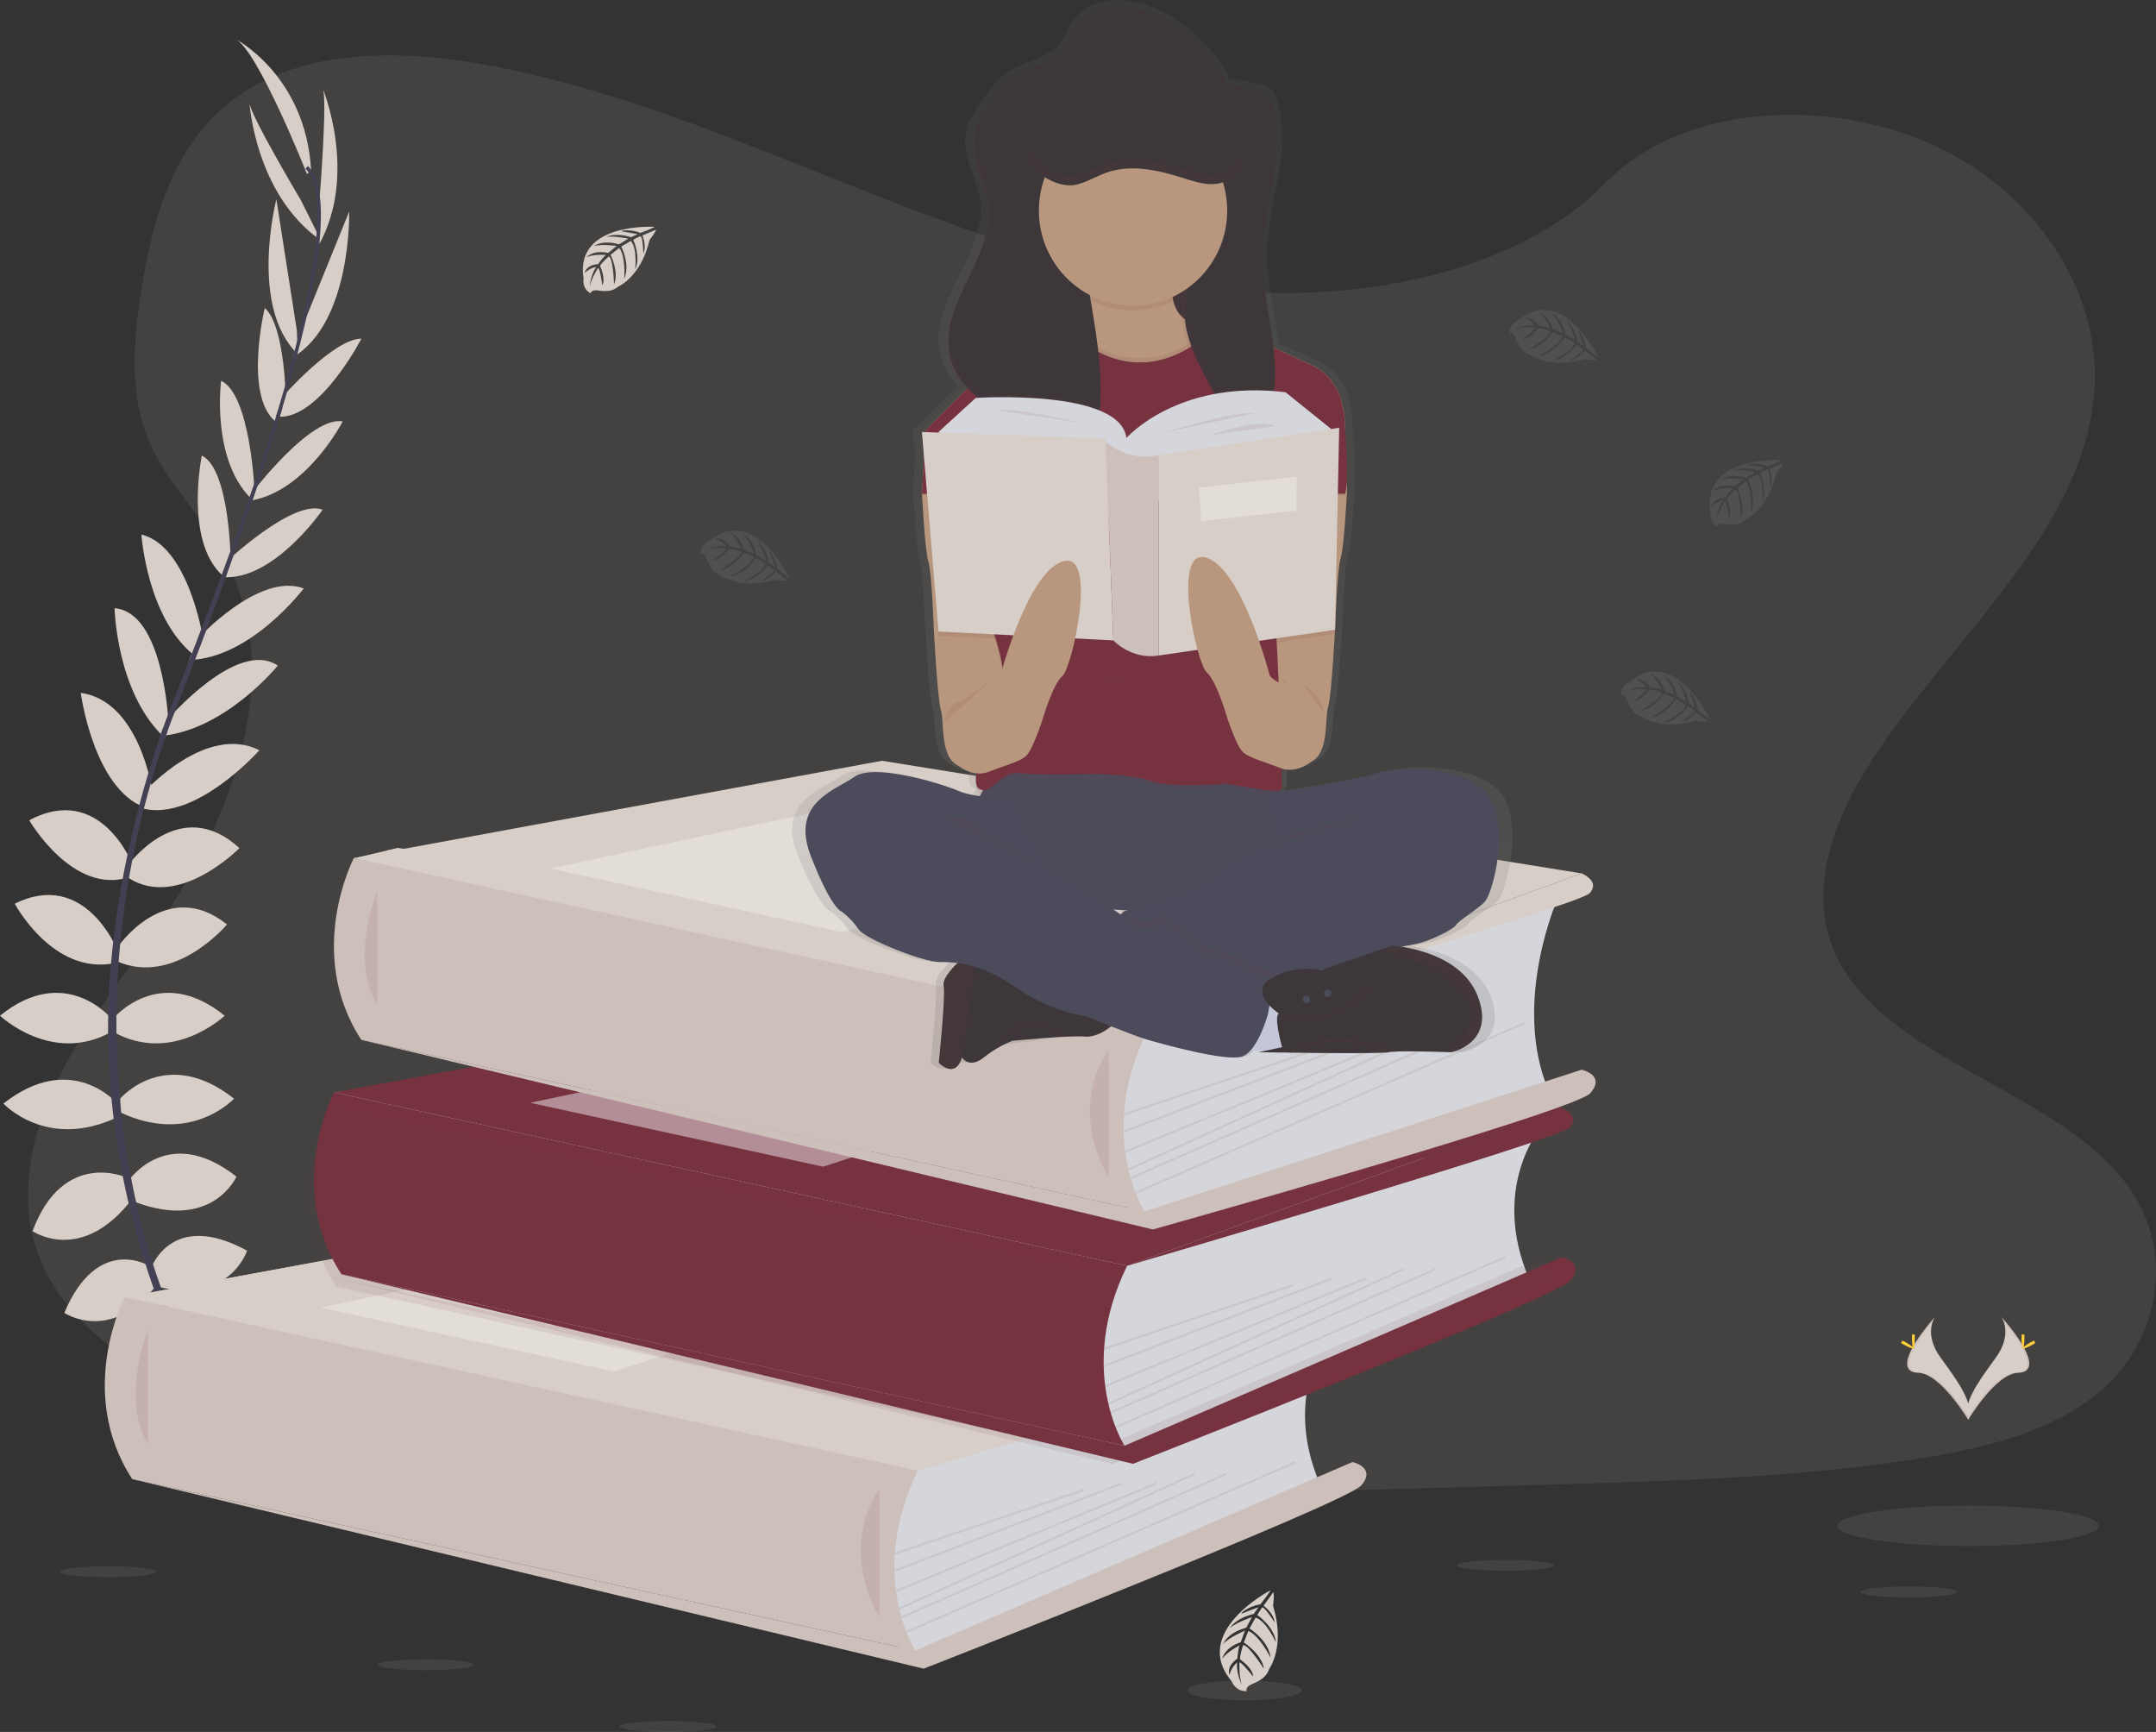 <svg width="691" height="555" viewBox="0 0 691 555" fill="none" xmlns="http://www.w3.org/2000/svg">
<rect x="0" y="0" width="691" height="555" fill="#333333" stroke="none"/>
<g clip-path="url(#clip0)">
<path opacity="0.1" d="M405.247 93.792C361.524 92.257 319.876 77.999 280.111 62.396C240.347 46.794 200.962 29.505 158.286 21.24C130.838 15.923 99.444 15.172 77.332 30.038C56.045 44.371 49.168 69.044 45.472 91.963C42.689 109.204 41.054 127.345 48.681 143.487C53.971 154.694 63.368 164.113 69.861 174.883C92.472 212.23 76.495 258.287 51.992 294.754C40.507 311.865 27.165 328.198 18.301 346.394C9.438 364.59 5.33 385.468 13.086 404.046C20.78 422.475 39.109 436.289 58.957 446.015C99.282 465.774 146.781 471.425 193.132 474.626C295.704 481.718 398.816 478.646 501.658 475.575C539.72 474.435 577.943 473.282 615.383 467.337C636.177 464.033 657.64 458.798 672.739 446.145C691.898 430.085 696.648 402.886 683.812 382.752C662.268 348.974 602.743 340.586 587.665 304.33C579.382 284.38 587.894 262.157 599.933 243.647C625.767 203.951 669.064 169.122 671.348 123.748C672.915 92.577 652.094 61.372 619.91 46.623C586.178 31.109 539.388 33.075 514.514 58.663C488.883 85.029 443.849 95.144 405.247 93.792Z" fill="#D7CEC7"/>
<path d="M294.177 471.282L62.943 470.142L39.967 415.697L121.211 409.739L107.051 350.045L267.742 329.003L113.867 274.961L127.46 271.699L374.887 312.479L361.261 405.637L341.784 456.833L294.177 471.282Z" fill="#D7CEC7"/>
<path d="M66.49 447.339C66.49 447.339 80.677 445.046 89.189 455.174C89.189 455.174 82.946 460.143 69.516 453.263L66.49 447.339Z" fill="#D7CEC7"/>
<path d="M65.003 447.114C65.003 447.114 55.951 458.368 60.409 470.9C60.409 470.9 67.787 467.917 68.591 452.724L65.003 447.114Z" fill="#D7CEC7"/>
<path d="M56.869 428.611C56.869 428.611 62.544 418.093 85.243 432.815C85.243 432.815 82.217 439.886 72.191 439.312C62.166 438.739 59.518 434.153 56.869 428.611Z" fill="#D7CEC7"/>
<path d="M55.404 427.853C55.404 427.853 43.628 426.488 42.487 453.721C42.487 453.721 49.952 455.284 55.255 446.67C60.558 438.057 58.383 433.224 55.404 427.853Z" fill="#D7CEC7"/>
<path d="M48.546 406.128C48.546 406.128 55.167 387.591 79.19 400.777C79.19 400.777 73.705 417.786 51.005 412.435L48.546 406.128Z" fill="#D7CEC7"/>
<path d="M41.169 378.418C41.169 378.418 53.654 359.689 75.785 377.053C75.785 377.053 68.03 394.635 43.061 385.079L41.169 378.418Z" fill="#D7CEC7"/>
<path d="M38.521 352.045C38.521 352.045 53.086 334.839 75.002 352.045C75.002 352.045 61.193 367.143 38.521 356.441V352.045Z" fill="#D7CEC7"/>
<path d="M36.251 326.43C36.251 326.43 51.005 308.466 72.002 325.475C72.002 325.475 55.356 341.336 36.251 330.634V326.43Z" fill="#D7CEC7"/>
<path d="M37.575 303.688C37.575 303.688 53.113 280.565 72.759 296.235C72.759 296.235 56.113 316.11 37.575 308.084V303.688Z" fill="#D7CEC7"/>
<path d="M41.169 277.125C41.169 277.125 57.626 254.192 76.731 271.774C76.731 271.774 57.248 291.649 41.169 281.329V277.125Z" fill="#D7CEC7"/>
<path d="M46.655 253.38C46.655 253.38 66.138 231.826 83.136 240.412C83.136 240.412 62.835 263.304 45.804 259.099L46.655 253.38Z" fill="#D7CEC7"/>
<path d="M53.465 230.87C53.465 230.87 75.948 204.47 89.027 213.288C89.027 213.288 72.462 233.764 51.87 235.812L53.465 230.87Z" fill="#D7CEC7"/>
<path d="M63.294 204.764C63.294 204.764 82.973 183.21 97.35 188.56C97.35 188.56 80.514 210.92 60.653 211.493L63.294 204.764Z" fill="#D7CEC7"/>
<path d="M72.191 180.343C72.191 180.343 93.945 159.703 103.403 163.334C103.403 163.334 87.703 186.267 71.246 184.929L72.191 180.343Z" fill="#D7CEC7"/>
<path d="M80.893 157.792C80.893 157.792 99.62 133.133 109.841 135.044C109.841 135.044 98.485 157.028 80.893 160.297V157.792Z" fill="#D7CEC7"/>
<path d="M90.337 127.386C90.337 127.386 106.889 108.487 115.833 108.528C115.833 108.528 102.768 133.781 89.655 133.549L90.337 127.386Z" fill="#D7CEC7"/>
<path d="M95.931 107.142L111.922 67.775C111.922 67.775 112.719 103.361 93.897 114.445L95.931 107.142Z" fill="#D7CEC7"/>
<path d="M102.423 63.727C102.423 63.727 105.072 30.85 103.369 28.174C103.369 28.174 114.8 55.51 102.315 78.251L102.423 63.727Z" fill="#D7CEC7"/>
<path d="M47.925 405.691C47.925 405.691 31.346 395.31 20.612 420.707C20.612 420.707 35.366 430.604 49.877 412.169L47.925 405.691Z" fill="#D7CEC7"/>
<path d="M40.636 377.36C40.636 377.36 20.301 367.989 10.438 394.505C10.438 394.505 26.145 405.425 42.486 384.062L40.636 377.36Z" fill="#D7CEC7"/>
<path d="M37.575 353.622C37.575 353.622 23.01 336.415 1.094 353.622C1.094 353.622 14.903 368.719 37.575 358.017V353.622Z" fill="#D7CEC7"/>
<path d="M35.751 326.43C35.751 326.43 20.997 308.466 0 325.475C0 325.475 16.646 341.336 35.751 330.634V326.43Z" fill="#D7CEC7"/>
<path d="M37.575 304.344C37.575 304.344 27.226 278.442 4.729 289.581C4.729 289.581 16.889 312.548 36.656 308.644L37.575 304.344Z" fill="#D7CEC7"/>
<path d="M42.473 276.995C42.473 276.995 32.184 250.643 9.37 262.86C9.37 262.86 23.341 287.014 41.46 281.063L42.473 276.995Z" fill="#D7CEC7"/>
<path d="M48.85 253.509C48.85 253.509 44.797 224.618 25.881 222.031C25.881 222.031 29.894 252.499 46.304 258.717L48.85 253.509Z" fill="#D7CEC7"/>
<path d="M53.944 230.925C53.944 230.925 52.363 196.116 36.724 194.901C36.724 194.901 37.251 221.322 52.181 235.852L53.944 230.925Z" fill="#D7CEC7"/>
<path d="M64.915 203.788C64.915 203.788 60.254 174.842 45.324 171.306C45.324 171.306 47.175 199.338 63.436 210.893L64.915 203.788Z" fill="#D7CEC7"/>
<path d="M73.962 180.582C73.962 180.582 73.806 150.428 64.686 145.998C64.686 145.998 59.031 173.299 71.32 184.431L73.962 180.582Z" fill="#D7CEC7"/>
<path d="M81.589 157.451C81.589 157.451 80.312 126.403 70.867 122.028C70.867 122.028 67.638 146.599 80.177 159.485L81.589 157.451Z" fill="#D7CEC7"/>
<path d="M91.654 129.864C91.654 129.864 91.6 104.61 84.858 98.686C84.858 98.686 78.157 126.349 88.135 134.942L91.654 129.864Z" fill="#D7CEC7"/>
<path d="M95.14 105.9L88.581 63.87C88.581 63.87 79.67 98.311 95.451 113.49L95.14 105.9Z" fill="#D7CEC7"/>
<path d="M96.417 64.123C96.417 64.123 79.582 35.867 79.927 32.727C79.927 32.727 81.717 62.342 102.896 77.091L96.417 64.123Z" fill="#D7CEC7"/>
<path d="M98.39 55.776C98.39 55.776 82.501 15.643 75.312 12.395C75.312 12.395 98.012 24.052 99.714 54.629L98.39 55.776Z" fill="#D7CEC7"/>
<path d="M89.574 133.788L88.486 133.454C101.896 89.274 105.24 61.106 97.91 54.042L98.687 53.209C106.463 60.663 103.308 88.523 89.574 133.788Z" fill="#444053"/>
<path d="M52.647 237.231L51.039 236.651C52.465 232.604 53.998 228.495 55.606 224.448C69.604 189.202 81.521 156.414 89.162 131.242L90.56 130.56C82.906 155.779 71.198 189.823 57.187 225.116C55.586 229.089 54.059 233.177 52.647 237.231Z" fill="#444053"/>
<path d="M86.48 480.4C86.264 480.161 64.531 455.434 49.377 413.22C40.499 388.505 35.557 362.524 34.738 336.245C33.697 303.395 40.521 266.716 52.208 233.395L53.478 234.897C27.239 309.681 37.663 373.763 51.492 412.353C66.483 454.185 87.973 478.639 88.182 478.885L86.48 480.4Z" fill="#444053"/>
<path d="M426.102 427.901C426.102 427.901 410.787 446.786 422.947 475.336L300.669 528.914L288.935 531.398L283.53 507.51L287.144 477.363V460.887L426.102 427.901Z" fill="#D5D6DB"/>
<path d="M39.967 415.697L209.211 384.526L433.466 420.618L294.177 471.282L39.967 415.697Z" fill="#D7CEC7"/>
<path d="M39.967 415.697L209.211 384.526L433.466 420.618L294.177 471.282L39.967 415.697Z" fill="#D7CEC7"/>
<path d="M39.967 415.69C39.967 415.69 24.138 445.988 42.379 473.971L293.353 528.914C293.353 528.914 277.774 504.78 294.157 471.282L39.967 415.69Z" fill="#D7CEC7"/>
<path opacity="0.1" d="M39.967 415.69C39.967 415.69 24.138 445.988 42.379 473.971L293.353 528.914C293.353 528.914 277.774 504.78 294.157 471.282L39.967 415.69Z" fill="#76323F"/>
<path opacity="0.1" d="M47.445 426.194C47.445 426.194 38.399 448.363 47.445 462.709V426.194Z" fill="#76323F"/>
<path d="M293.353 528.914L433.466 468.511C433.466 468.511 441.302 470.217 436.236 476.019C431.169 481.82 296.055 534.715 296.055 534.715L42.378 473.971L293.353 528.914Z" fill="#D7CEC7"/>
<path opacity="0.1" d="M293.353 528.914L433.466 468.511C433.466 468.511 441.302 470.217 436.236 476.019C431.169 481.82 296.055 534.715 296.055 534.715L42.378 473.971L293.353 528.914Z" fill="#76323F"/>
<path opacity="0.1" d="M281.868 477.384C281.868 477.384 268.357 493.764 281.868 518.335V477.384Z" fill="#76323F"/>
<path opacity="0.1" d="M347.282 477.107L286.677 497.534L286.891 498.181L347.495 477.754L347.282 477.107Z" fill="#76323F"/>
<path opacity="0.1" d="M359.42 475.074L286.658 503.028L286.898 503.666L359.661 475.712L359.42 475.074Z" fill="#76323F"/>
<path opacity="0.1" d="M370.568 474.976L287.064 509.507L287.32 510.139L370.824 475.608L370.568 474.976Z" fill="#76323F"/>
<path opacity="0.1" d="M382.691 472.019L288.039 515.216L288.317 515.838L382.969 472.641L382.691 472.019Z" fill="#76323F"/>
<path opacity="0.1" d="M392.876 472.033L288.788 517.998L289.058 518.623L393.146 472.658L392.876 472.033Z" fill="#76323F"/>
<path opacity="0.1" d="M415.153 468.211L290.357 522.666L290.625 523.292L415.421 468.837L415.153 468.211Z" fill="#76323F"/>
<path opacity="0.3" d="M102.842 419.028L221.742 393.775L294.177 407.766L196.746 439.504L102.842 419.028Z" fill="white"/>
<path d="M433.466 420.618C433.466 420.618 439.614 423.123 436.006 426.993C432.399 430.863 294.157 471.282 294.157 471.282L433.466 420.618Z" fill="#D7CEC7"/>
<path d="M493.18 362.256C493.18 362.256 477.871 381.134 490.031 409.691L367.753 463.269L356.019 465.767L350.614 441.879L354.282 411.739V395.242L493.18 362.256Z" fill="#D5D6DB"/>
<path d="M107.051 350.045L276.288 318.881L500.55 354.973L361.261 405.637L107.051 350.045Z" fill="#76323F"/>
<path d="M107.024 350.045C107.024 350.045 91.188 380.343 109.429 408.326L360.403 463.269C360.403 463.269 344.831 439.115 361.234 405.63L107.024 350.045Z" fill="#76323F"/>
<path opacity="0.1" d="M114.523 360.549C114.523 360.549 105.483 382.711 114.523 397.064V360.549Z" fill="#76323F"/>
<path d="M360.43 463.269L500.55 402.866C500.55 402.866 508.38 404.572 503.313 410.374C498.246 416.175 363.132 469.07 363.132 469.07L109.456 408.326L360.43 463.269Z" fill="#76323F"/>
<path opacity="0.1" d="M348.945 411.739C348.945 411.739 335.434 428.119 348.945 452.69V411.739Z" fill="#76323F"/>
<path opacity="0.1" d="M414.364 411.469L353.76 431.896L353.973 432.544L414.578 412.116L414.364 411.469Z" fill="#76323F"/>
<path opacity="0.1" d="M426.512 409.433L353.749 437.387L353.989 438.025L426.752 410.071L426.512 409.433Z" fill="#76323F"/>
<path opacity="0.1" d="M437.65 409.325L354.145 443.857L354.401 444.489L437.906 409.957L437.65 409.325Z" fill="#76323F"/>
<path opacity="0.1" d="M449.78 406.37L355.127 449.567L355.406 450.189L450.058 406.992L449.78 406.37Z" fill="#76323F"/>
<path opacity="0.1" d="M459.955 406.375L355.867 452.34L356.138 452.965L460.226 407.001L459.955 406.375Z" fill="#76323F"/>
<path opacity="0.1" d="M482.237 402.553L357.442 457.008L357.71 457.635L482.505 403.18L482.237 402.553Z" fill="#76323F"/>
<path opacity="0.45" d="M169.926 353.383L288.826 328.13L361.261 342.121L263.83 373.859L169.926 353.383Z" fill="white"/>
<path d="M500.55 354.973C500.55 354.973 506.691 357.478 503.09 361.341C499.489 365.204 361.261 405.63 361.261 405.63L500.55 354.973Z" fill="#76323F"/>
<path d="M499.53 287.158C499.53 287.158 484.215 321.059 496.375 349.609L374.097 388.171L362.389 390.676L356.985 366.788L360.599 336.641V320.144L499.53 287.158Z" fill="#D5D6DB"/>
<path d="M113.421 274.954L282.665 243.783L506.927 279.875L367.632 330.539L113.421 274.954Z" fill="#D7CEC7"/>
<path d="M113.421 274.947C113.421 274.947 97.566 305.245 115.806 333.228L366.78 388.171C366.78 388.171 351.202 364.017 367.605 330.539L113.421 274.947Z" fill="#D7CEC7"/>
<path opacity="0.1" d="M113.421 274.947C113.421 274.947 97.566 305.245 115.806 333.228L366.78 388.171C366.78 388.171 351.202 364.017 367.605 330.539L113.421 274.947Z" fill="#76323F"/>
<path opacity="0.1" d="M120.9 285.451C120.9 285.451 111.854 307.62 120.9 321.966V285.451Z" fill="#76323F"/>
<path d="M366.807 388.171L506.921 342.783C506.921 342.783 514.757 344.49 509.69 350.291C504.624 356.092 369.51 393.973 369.51 393.973L115.833 333.228L366.807 388.171Z" fill="#D7CEC7"/>
<path opacity="0.1" d="M366.807 388.171L506.921 342.783C506.921 342.783 514.757 344.49 509.69 350.291C504.624 356.092 369.51 393.973 369.51 393.973L115.833 333.228L366.807 388.171Z" fill="#76323F"/>
<path opacity="0.1" d="M355.323 336.641C355.323 336.641 341.811 353.021 355.323 377.592V336.641Z" fill="#76323F"/>
<path opacity="0.1" d="M420.743 336.37L360.139 356.797L360.352 357.444L420.957 337.017L420.743 336.37Z" fill="#76323F"/>
<path opacity="0.1" d="M432.886 334.337L360.124 362.291L360.364 362.929L433.126 334.975L432.886 334.337Z" fill="#76323F"/>
<path opacity="0.1" d="M444.018 334.233L360.513 368.764L360.769 369.396L444.274 334.865L444.018 334.233Z" fill="#76323F"/>
<path opacity="0.1" d="M456.158 331.271L361.505 374.468L361.783 375.09L456.436 331.893L456.158 331.271Z" fill="#76323F"/>
<path opacity="0.1" d="M466.336 331.283L362.248 377.248L362.519 377.873L466.607 331.909L466.336 331.283Z" fill="#76323F"/>
<path opacity="0.1" d="M488.616 327.465L363.821 381.921L364.089 382.547L488.884 328.092L488.616 327.465Z" fill="#76323F"/>
<path opacity="0.3" d="M176.297 278.285L295.197 253.032L367.632 267.023L270.201 298.761L176.297 278.285Z" fill="white"/>
<path d="M506.921 279.875C506.921 279.875 513.068 282.38 509.461 286.25C505.853 290.12 367.632 330.539 367.632 330.539L506.921 279.875Z" fill="#D7CEC7"/>
<path d="M209.71 72.689C209.71 72.689 184.039 71.126 187.038 89.322C187.038 89.322 186.437 92.536 189.322 93.997C189.322 93.997 189.369 92.632 191.956 93.103C192.88 93.263 193.819 93.309 194.753 93.239C196.013 93.152 197.21 92.654 198.165 91.82C198.165 91.82 205.387 88.803 208.197 76.873C208.197 76.873 210.278 74.272 210.224 73.603L205.873 75.473C205.873 75.473 207.353 78.633 206.191 81.261C206.191 81.261 206.049 75.589 205.211 75.719C205.042 75.719 202.961 76.818 202.961 76.818C202.961 76.818 205.508 82.326 203.583 86.325C203.583 86.325 204.313 79.541 202.164 77.214L199.111 79.016C199.111 79.016 202.09 84.701 200.07 89.342C200.07 89.342 200.59 82.224 198.469 79.452L195.699 81.636C195.699 81.636 198.503 87.24 196.793 91.09C196.793 91.09 196.571 82.804 195.105 82.176C195.105 82.176 192.679 84.332 192.314 85.22C192.314 85.22 194.233 89.315 193.037 91.438C193.037 91.438 192.314 85.916 191.686 85.889C191.686 85.889 189.274 89.547 189.024 92.031C189.141 89.715 189.856 87.47 191.098 85.52C189.708 85.786 188.426 86.457 187.41 87.452C187.41 87.452 187.781 84.865 191.7 84.64C191.7 84.64 193.693 81.862 194.226 81.698C194.226 81.698 190.328 81.364 187.97 82.421C187.97 82.421 190.051 79.985 194.936 81.056L197.638 78.804C197.638 78.804 192.517 78.121 190.342 78.879C190.342 78.879 192.848 76.722 198.374 78.292L201.354 76.497C201.354 76.497 196.983 75.548 194.382 75.89C194.382 75.89 197.124 74.395 202.225 76.013L204.346 75.05C204.346 75.05 201.151 74.415 200.212 74.313C199.273 74.211 199.226 73.951 199.226 73.951C201.254 73.615 203.334 73.851 205.238 74.634C205.238 74.634 209.798 72.975 209.71 72.689Z" fill="#D7CEC7"/>
<path opacity="0.1" d="M570.87 147.479C570.87 147.479 545.198 145.916 548.198 164.113C548.198 164.113 547.597 167.327 550.481 168.788C550.481 168.788 550.529 167.423 553.116 167.894C554.04 168.05 554.979 168.096 555.913 168.03C557.161 167.937 558.346 167.439 559.291 166.611C559.291 166.611 566.519 163.594 569.323 151.663C569.323 151.663 571.404 149.063 571.35 148.394L567.012 150.264C567.012 150.264 568.492 153.424 567.33 156.052C567.33 156.052 567.188 150.38 566.357 150.51C566.188 150.51 564.101 151.609 564.101 151.609C564.101 151.609 566.648 157.117 564.729 161.116C564.729 161.116 565.459 154.332 563.304 152.005L560.25 153.806C560.25 153.806 563.229 159.492 561.209 164.133C561.209 164.133 561.73 157.014 559.608 154.243L556.845 156.427C556.845 156.427 559.642 162.031 557.933 165.88C557.933 165.88 557.71 157.594 556.244 156.967C556.244 156.967 553.825 159.123 553.454 160.011C553.454 160.011 555.372 164.106 554.183 166.228C554.183 166.228 553.454 160.707 552.832 160.679C552.832 160.679 550.421 164.338 550.171 166.822C550.288 164.505 551.005 162.26 552.251 160.311C550.86 160.577 549.575 161.249 548.556 162.242C548.556 162.242 548.934 159.656 552.846 159.43C552.846 159.43 554.839 156.653 555.372 156.482C555.372 156.482 551.481 156.154 549.117 157.212C549.117 157.212 551.197 154.776 556.082 155.847L558.784 153.595C558.784 153.595 553.656 152.912 551.488 153.67C551.488 153.67 553.988 151.513 559.52 153.083L562.493 151.288C562.493 151.288 558.122 150.339 555.521 150.681C555.521 150.681 558.264 149.186 563.364 150.803L565.492 149.841C565.492 149.841 562.29 149.206 561.351 149.104C560.412 149.001 560.365 148.742 560.365 148.742C562.393 148.401 564.475 148.638 566.377 149.425C566.377 149.425 570.951 147.766 570.87 147.479Z" fill="#D7CEC7"/>
<path opacity="0.1" d="M252.947 185.1C252.947 185.1 241.76 161.669 227.519 173.217C227.519 173.217 224.445 174.255 224.593 177.51C224.593 177.51 225.776 176.889 226.62 179.401C226.936 180.289 227.353 181.136 227.863 181.926C228.554 182.997 229.572 183.812 230.761 184.247C230.761 184.247 236.889 189.147 248.569 185.803C248.569 185.803 251.832 186.37 252.366 185.974L248.637 183.059C248.637 183.059 246.61 185.906 243.786 186.158C243.786 186.158 248.623 183.271 248.103 182.602C247.995 182.466 246.076 181.148 246.076 181.148C246.076 181.148 242.557 186.083 238.166 186.335C238.166 186.335 244.381 183.674 245.34 180.636L242.3 178.821C242.3 178.821 238.834 184.227 233.842 184.704C233.842 184.704 240.246 181.694 241.604 178.473L238.375 177.108C238.375 177.108 234.896 182.309 230.734 182.684C230.734 182.684 237.787 178.446 237.612 176.842C237.612 176.842 234.565 175.763 233.619 175.866C233.619 175.866 231.038 179.544 228.606 179.544C228.606 179.544 233.018 176.207 232.747 175.668C232.747 175.668 228.41 175.326 226.127 176.35C228.184 175.317 230.474 174.846 232.768 174.985C231.858 173.889 230.651 173.085 229.295 172.671C229.295 172.671 231.714 171.743 233.815 175.081C233.815 175.081 237.193 175.483 237.591 175.872C237.591 175.872 235.977 172.282 233.916 170.719C233.916 170.719 237.037 171.354 238.463 176.18L241.739 177.49C241.739 177.49 239.854 172.63 238.118 171.095C238.118 171.095 241.199 172.248 242.543 177.92L245.543 179.667C245.543 179.667 244.239 175.347 242.672 173.224C242.672 173.224 245.3 174.917 246.387 180.2L248.259 181.606C248.259 181.606 247.245 178.473 246.907 177.599C246.57 176.726 246.739 176.548 246.739 176.548C248.024 178.169 248.838 180.118 249.09 182.179C249.09 182.179 252.704 185.305 252.947 185.1Z" fill="#D7CEC7"/>
<path opacity="0.1" d="M512.217 114.377C512.217 114.377 501.036 90.946 486.789 102.494C486.789 102.494 483.722 103.532 483.863 106.787C483.863 106.787 485.052 106.173 485.89 108.678C486.205 109.57 486.625 110.42 487.14 111.21C487.829 112.279 488.844 113.091 490.031 113.524C490.031 113.524 496.166 118.424 507.839 115.087C507.839 115.087 511.102 115.647 511.643 115.251L507.934 112.33C507.934 112.33 505.907 115.182 503.09 115.435C503.09 115.435 507.921 112.541 507.4 111.872C507.292 111.736 505.374 110.418 505.374 110.418C505.374 110.418 501.861 115.353 497.463 115.606C497.463 115.606 503.685 112.944 504.644 109.913L501.557 108.112C501.557 108.112 498.098 113.51 493.098 113.995C493.098 113.995 499.503 110.978 500.868 107.757L497.632 106.392C497.632 106.392 494.152 111.599 489.998 111.968C489.998 111.968 497.044 107.729 496.868 106.132C496.868 106.132 493.828 105.047 492.882 105.156C492.882 105.156 490.302 108.828 487.863 108.828C487.863 108.828 492.281 105.491 492.011 104.951C492.011 104.951 487.674 104.61 485.383 105.634C487.441 104.6 489.731 104.13 492.024 104.269C491.118 103.172 489.913 102.368 488.559 101.955C488.559 101.955 490.977 101.027 493.078 104.365C493.078 104.365 496.456 104.774 496.855 105.163C496.855 105.163 495.24 101.566 493.173 100.003C493.173 100.003 496.294 100.645 497.719 105.497L501.003 106.808C501.003 106.808 499.118 101.942 497.382 100.406C497.382 100.406 500.462 101.559 501.8 107.231L504.806 108.978C504.806 108.978 503.495 104.665 501.928 102.535C501.928 102.535 504.563 104.228 505.644 109.511L507.515 110.917C507.515 110.917 506.509 107.784 506.164 106.91C505.819 106.037 505.995 105.866 505.995 105.866C507.277 107.488 508.088 109.437 508.339 111.497C508.339 111.497 512.008 114.596 512.217 114.377Z" fill="#D7CEC7"/>
<path opacity="0.1" d="M547.948 230.276C547.948 230.276 536.767 206.838 522.499 218.387C522.499 218.387 519.432 219.424 519.574 222.68C519.574 222.68 520.763 222.066 521.601 224.57C521.914 225.462 522.331 226.312 522.844 227.103C523.533 228.171 524.548 228.984 525.735 229.416C525.735 229.416 531.869 234.324 543.55 230.979C543.55 230.979 546.806 231.546 547.347 231.143L543.618 228.229C543.618 228.229 541.591 231.082 538.767 231.334C538.767 231.334 543.597 228.44 543.077 227.771C542.969 227.635 541.051 226.318 541.051 226.318C541.051 226.318 537.538 231.252 533.14 231.512C533.14 231.512 539.362 228.843 540.321 225.813L537.274 223.997C537.274 223.997 533.815 229.403 528.816 229.88C528.816 229.88 535.22 226.864 536.585 223.642L533.349 222.277C533.349 222.277 529.87 227.478 525.715 227.853C525.715 227.853 532.768 223.615 532.592 222.011C532.592 222.011 529.546 220.926 528.6 221.035C528.6 221.035 526.019 224.707 523.58 224.707C523.58 224.707 527.998 221.369 527.728 220.83C527.728 220.83 523.391 220.489 521.101 221.513C523.161 220.48 525.453 220.009 527.749 220.148C526.841 219.049 525.633 218.244 524.276 217.834C524.276 217.834 526.695 216.899 528.796 220.243C528.796 220.243 532.173 220.646 532.572 221.035C532.572 221.035 530.957 217.445 528.897 215.875C528.897 215.875 532.018 216.517 533.444 221.369L536.72 222.68C536.72 222.68 534.835 217.813 533.099 216.285C533.099 216.285 536.18 217.431 537.517 223.11L540.524 224.85C540.524 224.85 539.213 220.537 537.646 218.407C537.646 218.407 540.28 220.1 541.368 225.389L543.239 226.754C543.239 226.754 542.226 223.622 541.888 222.748C541.55 221.874 541.719 221.704 541.719 221.704C543.004 223.324 543.816 225.274 544.064 227.335C544.064 227.335 547.739 230.481 547.948 230.276Z" fill="#D7CEC7"/>
<path opacity="0.1" d="M136.431 535.207C145.009 535.207 151.963 534.422 151.963 533.453C151.963 532.484 145.009 531.699 136.431 531.699C127.854 531.699 120.9 532.484 120.9 533.453C120.9 534.422 127.854 535.207 136.431 535.207Z" fill="#D7CEC7"/>
<path opacity="0.1" d="M34.616 505.394C43.194 505.394 50.148 504.609 50.148 503.64C50.148 502.671 43.194 501.886 34.616 501.886C26.039 501.886 19.085 502.671 19.085 503.64C19.085 504.609 26.039 505.394 34.616 505.394Z" fill="#D7CEC7"/>
<path opacity="0.1" d="M214.041 555.007C222.619 555.007 229.572 554.221 229.572 553.253C229.572 552.284 222.619 551.499 214.041 551.499C205.463 551.499 198.51 552.284 198.51 553.253C198.51 554.221 205.463 555.007 214.041 555.007Z" fill="#D7CEC7"/>
<path opacity="0.1" d="M611.749 511.878C620.327 511.878 627.28 511.093 627.28 510.124C627.28 509.155 620.327 508.37 611.749 508.37C603.171 508.37 596.218 509.155 596.218 510.124C596.218 511.093 603.171 511.878 611.749 511.878Z" fill="#D7CEC7"/>
<path opacity="0.1" d="M482.505 503.367C491.083 503.367 498.037 502.582 498.037 501.613C498.037 500.644 491.083 499.859 482.505 499.859C473.928 499.859 466.974 500.644 466.974 501.613C466.974 502.582 473.928 503.367 482.505 503.367Z" fill="#D7CEC7"/>
<path opacity="0.1" d="M398.897 544.878C409.042 544.878 417.266 543.451 417.266 541.691C417.266 539.93 409.042 538.503 398.897 538.503C388.752 538.503 380.528 539.93 380.528 541.691C380.528 543.451 388.752 544.878 398.897 544.878Z" fill="#D7CEC7"/>
<path d="M407.092 509.653C407.092 509.653 381.514 523.003 394.729 538.729C394.729 538.729 395.972 542.141 399.566 541.902C399.566 541.902 398.85 540.578 401.592 539.52C402.568 539.139 403.496 538.642 404.356 538.039C405.517 537.228 406.385 536.056 406.828 534.702C406.828 534.702 412.057 527.631 408.004 514.547C408.004 514.547 408.531 510.848 408.071 510.247L404.964 514.554C404.964 514.554 408.173 516.731 408.544 519.932C408.544 519.932 405.166 514.561 404.491 515.154C404.342 515.277 402.95 517.509 402.95 517.509C402.95 517.509 408.517 521.324 408.929 526.279C408.929 526.279 405.794 519.338 402.41 518.349L400.471 521.843C400.471 521.843 406.551 525.583 407.227 531.207C407.227 531.207 403.693 524.075 400.086 522.635L398.66 526.327C398.66 526.327 404.524 530.095 405.065 534.777C405.065 534.777 400.16 526.948 398.397 527.194C398.397 527.194 397.289 530.661 397.438 531.733C397.438 531.733 401.579 534.531 401.653 537.282C401.653 537.282 397.83 532.402 397.242 532.723C397.242 532.723 396.999 537.63 398.174 540.182C398.174 540.182 396.147 536.538 396.478 532.723C395.294 533.781 394.441 535.167 394.026 536.708C394.026 536.708 392.925 534.012 396.553 531.528C396.553 531.528 396.897 527.713 397.316 527.242C397.316 527.242 393.391 529.18 391.722 531.555C391.722 531.555 392.337 528.013 397.661 526.252L399.012 522.512C399.012 522.512 393.688 524.792 392.047 526.798C392.047 526.798 393.229 523.283 399.431 521.597L401.268 518.185C401.268 518.185 396.539 519.796 394.229 521.597C394.229 521.597 396.019 518.574 401.836 517.181L403.329 515.032C403.329 515.032 399.897 516.267 398.937 516.71C397.978 517.154 397.789 516.936 397.789 516.936C399.543 515.437 401.673 514.459 403.943 514.11C403.943 514.11 407.328 509.885 407.092 509.653Z" fill="#D7CEC7"/>
<path d="M483.005 257.509C478.587 245.38 454.267 244.241 443.714 247.332C436.215 249.537 420.407 252.021 411.963 253.27L411.415 252.745C412.51 252.417 412.537 251.612 412.402 250.418C412.323 248.843 412.346 247.266 412.469 245.694C417.644 247.319 422.251 243.476 422.251 243.476C428.332 240.746 426.697 229.061 427.859 225.867C428.73 223.478 429.669 209.405 430.088 202.388H430.176L430.223 200.034C430.284 199.017 430.311 198.423 430.311 198.423C430.311 198.423 430.906 181.264 432.067 177.79C433.148 174.596 434.027 158.502 434.162 155.95C434.162 155.731 434.162 155.615 434.162 155.615L434.074 154.127C434.135 153.042 434.162 151.834 434.155 150.564C434.155 144.729 433.554 137.378 433.479 136.191C433.479 136.02 433.479 135.815 433.479 135.569C433.527 133.078 433.216 120.602 422.711 115.886C418.84 114.138 414.185 112.057 409.679 110.029C408.517 99.894 405.862 89.813 406.092 79.603C406.092 78.067 406.227 76.531 406.376 75.002C406.376 75.446 406.328 75.897 406.322 76.368C406.322 77.357 406.322 78.354 406.322 79.343C406.72 66.573 411.496 53.735 411.051 41.238C411.01 42.46 410.922 43.688 410.807 44.917C411.041 40.69 410.603 36.452 409.51 32.365C409.105 30.925 408.558 29.437 407.389 28.475C406.284 27.7 405.017 27.193 403.687 26.994C400.49 26.167 397.242 25.556 393.965 25.165C393.467 23.625 392.728 22.175 391.776 20.872C384.926 11.371 374.779 2.443 362.781 0.396C356.762 -0.628 349.837 0.225 345.743 4.573C345.316 4.955 344.914 5.365 344.541 5.801C342.338 8.456 341.392 11.944 339.136 14.592C338.987 14.77 338.819 14.934 338.656 15.104C334.238 19.097 327.354 19.93 322.443 23.513C321.577 24.156 320.766 24.871 320.017 25.649C318.038 27.631 316.264 29.81 314.721 32.154C312.512 35.293 310.242 38.562 309.539 42.31C308.127 49.817 313.187 56.936 314.126 64.492C316.221 81.398 297.703 96.4 301.21 113.08C302.145 117.178 304.211 120.925 307.168 123.885C299.946 130.491 293.799 136.9 293.799 136.9V137.283H292.657L292.772 138.648H292.657L293.285 146.053L292.657 156.837C292.657 156.837 292.657 156.953 292.657 157.171V157.226V157.519C292.657 157.519 292.657 157.635 292.657 157.854H292.697C292.907 161.806 293.738 176.016 294.724 179.012C295.886 182.486 296.474 199.645 296.474 199.645C296.474 199.645 297.757 223.895 298.933 227.103C300.108 230.31 298.44 241.961 304.54 244.712C306.325 246.095 308.438 246.98 310.668 247.278C310.357 249.831 310.553 251.68 311.559 252.26C311.99 252.516 312.478 252.657 312.978 252.67C312.564 253.29 312.196 253.94 311.877 254.615C309.455 254.36 307.076 253.793 304.797 252.929C298.244 250.199 276.497 244.056 270.181 248.377C263.864 252.697 248.664 256.615 255.683 274.005C262.702 291.396 265.972 291.833 265.972 291.833C268.132 293.418 270.028 295.342 271.586 297.532C273.694 300.733 293.332 308.057 298.244 308.057C300.331 308.024 302.419 308.129 304.493 308.37C304.493 308.37 299.163 313.094 299.872 315.837C300.581 318.581 298.251 340.545 298.251 340.545C298.251 340.545 303.655 346.046 305.966 338.831L306.047 338.941C306.479 339.534 308.817 342.217 313.214 338.831C315.014 337.452 316.926 336.228 318.93 335.173L340.224 332.129C342.444 331.989 344.67 331.973 346.892 332.081C350.269 332.361 353.587 330.341 355.674 328.778C360.085 330.471 365.044 332.32 367.402 332.996C372.185 334.361 394.168 340.319 399.309 338.456C400.378 338.027 401.328 337.343 402.079 336.463L406.984 336.62L404.687 337.084C404.687 337.084 409.159 337.159 415.239 337.241L414.982 337.391L422.61 337.323C433.77 337.425 446.308 337.46 447.957 337.084C450.538 336.504 463.948 336.914 467.9 337.084H469.001C469.001 337.084 483.735 334.115 477.655 319.011C472.98 307.408 458.611 304.036 452.233 303.108C454.03 302.746 455.577 302.467 456.604 302.303C461.056 301.62 469.703 297.525 470.406 296.126C471.109 294.727 478.358 290.666 480.229 288.352C482.1 286.038 487.444 269.637 483.005 257.509ZM360.964 291.451L360.241 291.69L359.754 291.853L358.822 292.782C358.079 292.277 357.282 291.744 356.451 291.198C357.917 291.287 359.423 291.376 360.964 291.451Z" fill="url(#paint0_linear)"/>
<path d="M404.038 219.486C404.038 219.486 414.374 246.786 420.252 244.056C426.129 241.326 424.535 229.723 425.656 226.543C426.778 223.362 428.021 199.242 428.021 199.242C428.021 199.242 428.588 182.179 429.71 178.725C430.75 175.552 431.595 159.546 431.736 157.028C431.736 156.81 431.736 156.694 431.736 156.694L430.622 136.9L424.312 135.31L409.679 140.77L407.652 152.462L406.862 157.028L406.524 158.973L404.038 219.486Z" fill="#B8977E"/>
<path opacity="0.1" d="M407.443 214.913C407.443 214.913 417.306 223.069 420.279 223.785C423.251 224.502 425.075 230.863 425.075 230.863" fill="#76323F"/>
<path d="M323.206 220.68C323.206 220.68 312.87 247.981 306.992 245.251C301.115 242.521 302.709 230.918 301.588 227.737C300.466 224.557 299.223 200.436 299.223 200.436C299.223 200.436 298.656 183.373 297.535 179.92C296.494 176.746 295.65 160.741 295.508 158.222C295.508 158.004 295.508 157.888 295.508 157.888L296.629 138.095L302.939 136.505L317.572 141.965L319.599 153.656L320.389 158.222L320.727 160.168L323.206 220.68Z" fill="#B8977E"/>
<path d="M390.513 74.579H367.442V110.91H390.513V74.579Z" fill="#3E373A"/>
<path opacity="0.1" d="M390.513 74.579H367.442V110.91H390.513V74.579Z" fill="#76323F"/>
<path d="M319.153 247.872C319.153 247.872 311.269 256.628 314.194 258.219C317.119 259.809 336.042 289.615 336.042 289.615C336.042 289.615 398.194 297.348 409.916 285.745C421.637 274.142 421.4 253.414 421.4 253.414C421.4 253.414 411.983 255.461 410.956 254.349C409.929 253.236 404.288 247.872 404.288 247.872C404.288 247.872 324.557 242.985 319.153 247.872Z" fill="#4B4B5B"/>
<path opacity="0.02" d="M319.153 247.872C319.153 247.872 311.269 256.628 314.194 258.219C317.119 259.809 336.042 289.615 336.042 289.615C336.042 289.615 398.194 297.348 409.916 285.745C421.637 274.142 421.4 253.414 421.4 253.414C421.4 253.414 411.983 255.461 410.956 254.349C409.929 253.236 404.288 247.872 404.288 247.872C404.288 247.872 324.557 242.985 319.153 247.872Z" fill="#76323F"/>
<path d="M431.041 137.187L410.774 153.568L404.646 154.018L402.397 154.182L364.612 156.98L325.429 154.086L319.599 153.656L312.168 153.11L296.629 138.095C296.629 138.095 307.628 126.192 317.261 118.158C321.058 114.985 324.645 112.418 327.26 111.408L327.706 111.251C329.35 110.603 330.818 109.569 331.989 108.234C339.596 100.31 346.628 80.756 346.628 80.756C346.628 80.756 380.184 63.243 376.13 86.216C372.077 109.19 391.216 103.511 391.216 103.511L397.526 106.419L400.019 107.572L406.376 110.514L420.718 117.162C431.973 122.397 431.041 137.187 431.041 137.187Z" fill="#B8977E"/>
<path opacity="0.1" d="M363.038 99.464C379.705 99.464 393.216 85.814 393.216 68.976C393.216 52.138 379.705 38.487 363.038 38.487C346.371 38.487 332.86 52.138 332.86 68.976C332.86 85.814 346.371 99.464 363.038 99.464Z" fill="#76323F"/>
<path opacity="0.1" d="M431.088 158.905H295.508C295.508 158.686 295.508 158.57 295.508 158.57L296.629 138.777C296.629 138.777 307.628 126.874 317.261 118.841L402.383 115.428L406.342 111.21L420.684 117.858C431.946 123.086 431.041 137.876 431.041 137.876C431.041 137.876 432.581 155.015 431.088 158.905Z" fill="#76323F"/>
<path d="M431.088 158.222H295.508C295.508 158.004 295.508 157.888 295.508 157.888L296.629 138.095C296.629 138.095 307.628 126.192 317.261 118.158L402.383 114.746L406.342 110.528L420.684 117.175C431.946 122.404 431.041 137.194 431.041 137.194C431.041 137.194 432.581 154.332 431.088 158.222Z" fill="#76323F"/>
<path opacity="0.1" d="M341.305 102.72C341.305 102.72 362.693 130.253 391.182 102.153C419.671 74.054 394.337 164.829 394.337 164.829L332.86 172.2L341.305 102.72Z" fill="#76323F"/>
<path d="M341.305 104.085C341.305 104.085 362.693 131.618 391.182 103.518C419.671 75.419 394.337 166.194 394.337 166.194L332.86 173.565L341.305 104.085Z" fill="#76323F"/>
<path opacity="0.1" d="M399.985 108.917L402.248 143.787L404.673 155.39L406.524 164.263C406.524 164.263 411.253 232.515 409.902 235.928C408.551 239.34 410.578 242.07 410.861 243.886C411.145 245.701 410.578 250.261 410.8 252.308C411.023 254.356 410.8 255.263 405.626 254.533C400.451 253.803 393.236 252.533 393.236 252.533C393.236 252.533 374.995 253.898 368.692 251.626C362.389 249.353 350.452 249.346 350.452 249.346C350.452 249.346 332.434 249.803 326.584 249.121C320.733 248.438 317.572 256.403 313.748 254.124C309.924 251.844 318.247 229.785 320.95 223.41C323.652 217.035 317.349 200.887 317.349 200.887L325.456 155.451L327.259 145.152V112.773L327.705 112.616C329.35 111.968 330.818 110.934 331.988 109.599L334.015 142.183L397.519 144.463V107.791" fill="#76323F"/>
<path d="M399.985 107.552L402.248 142.422L404.673 154.025L406.524 162.898C406.524 162.898 411.253 231.15 409.902 234.563C408.551 237.975 410.578 240.705 410.861 242.521C411.145 244.336 410.578 248.895 410.8 250.943C411.023 252.991 410.8 253.898 405.626 253.168C400.451 252.438 393.236 251.168 393.236 251.168C393.236 251.168 374.995 252.533 368.692 250.261C362.389 247.988 350.452 247.981 350.452 247.981C350.452 247.981 332.434 248.438 326.584 247.756C320.733 247.073 317.572 255.038 313.748 252.759C309.924 250.479 318.247 228.42 320.95 222.045C323.652 215.67 317.349 199.522 317.349 199.522L325.456 154.086L327.259 143.787V111.408L327.705 111.251C329.35 110.603 330.818 109.569 331.988 108.234L334.015 140.818L397.519 143.098V106.426" fill="#76323F"/>
<path opacity="0.1" d="M407.288 34.781C406.903 33.355 406.369 31.874 405.261 30.918C404.203 30.151 402.981 29.646 401.694 29.444C398.613 28.625 395.48 28.019 392.317 27.628C391.865 26.113 391.182 24.678 390.29 23.376C383.67 13.93 373.874 5.023 362.349 3.01C356.316 1.952 349.324 2.901 345.46 7.706C343.338 10.347 342.426 13.848 340.285 16.442C336.157 21.479 328.705 22.1 323.504 25.997C320.727 28.045 318.714 31.014 316.748 33.894C314.62 37.013 312.431 40.262 311.755 43.989C310.404 51.435 315.275 58.533 316.174 66.048C318.2 82.858 300.365 97.771 303.736 114.357C305.702 124.028 314.546 130.84 323.693 134.293C326.915 135.515 330.597 136.73 332.104 139.856C332.779 141.221 332.894 142.797 333.529 144.176C335.664 148.776 342.683 148.954 346.453 145.603C350.222 142.251 351.411 136.832 351.857 131.775C353.668 109.688 344.912 87.868 345.933 65.727C346.237 59.031 348.101 51.435 354.039 48.404C362.031 44.309 371.645 51.135 380.441 49.831C384.603 60.063 385.487 71.356 382.967 82.121C381.569 88.011 379.15 93.724 378.975 99.798C378.711 109.047 383.65 117.496 387.919 125.673C388.835 127.202 389.448 128.896 389.723 130.662C389.79 132.454 389.46 134.237 388.757 135.883C386.345 142.442 382.184 148.531 381.711 155.513C381.572 156.328 381.754 157.165 382.217 157.847C382.693 158.302 383.308 158.581 383.96 158.639C391.257 159.901 397.566 153.37 401.127 146.811C405.096 139.566 407.409 131.516 407.896 123.25C408.632 109.354 403.701 95.683 404.005 81.773C404.356 65.959 411.429 50.036 407.288 34.781Z" fill="#76323F"/>
<path d="M407.963 34.099C407.578 32.672 407.044 31.191 405.936 30.236C404.878 29.468 403.656 28.963 402.369 28.762C399.288 27.943 396.155 27.336 392.992 26.946C392.541 25.43 391.857 23.996 390.966 22.694C384.345 13.248 374.549 4.341 363.024 2.327C356.991 1.27 349.999 2.218 346.135 7.023C344.014 9.665 343.102 13.166 340.96 15.759C336.832 20.797 329.381 21.418 324.179 25.315C321.402 27.362 319.389 30.331 317.423 33.212C315.295 36.331 313.106 39.58 312.431 43.306C311.08 50.752 315.95 57.851 316.849 65.365C318.876 82.176 301.041 97.089 304.412 113.674C306.378 123.345 315.221 130.157 324.368 133.611C327.59 134.832 331.272 136.047 332.779 139.173C333.454 140.538 333.569 142.115 334.204 143.494C336.339 148.094 343.358 148.271 347.128 144.92C350.898 141.569 352.087 136.15 352.533 131.092C354.343 109.006 345.588 87.185 346.608 65.044C346.912 58.349 348.776 50.752 354.715 47.722C362.707 43.627 372.32 50.452 381.116 49.148C385.278 59.38 386.162 70.673 383.643 81.439C382.244 87.329 379.826 93.041 379.65 99.116C379.386 108.364 384.325 116.814 388.594 124.99C389.511 126.519 390.123 128.214 390.398 129.98C390.465 131.771 390.135 133.555 389.432 135.201C387.02 141.76 382.859 147.848 382.386 154.83C382.247 155.645 382.429 156.483 382.893 157.164C383.369 157.619 383.983 157.898 384.636 157.956C391.932 159.219 398.242 152.687 401.802 146.128C405.771 138.884 408.084 130.833 408.571 122.567C409.307 108.671 404.376 95 404.68 81.091C405.031 65.276 412.104 49.353 407.963 34.099Z" fill="#3E373A"/>
<path d="M393.04 336.299L419.84 337.166L415.996 317.086L395.465 319.059L393.04 336.299Z" fill="#C3C7D9"/>
<path d="M476.081 288.707C474.277 290.98 467.299 295.075 466.623 296.44C465.947 297.805 457.618 301.9 453.335 302.583C449.051 303.265 435.547 306.227 433.067 307.818C431.291 308.964 417.029 312.595 407.659 314.609C405.121 315.215 402.553 315.682 399.965 316.008C395.911 316.233 351.553 300.992 351.553 300.992L360.106 292.12L360.579 291.956C362.997 291.13 374.171 287.315 380.373 285.499C387.358 283.452 395.465 275.036 395.465 275.036C395.465 275.036 407.396 270.941 408.977 270.484C410.557 270.026 404.923 254.56 404.923 254.56C404.923 254.56 430.818 250.929 440.951 247.851C451.085 244.773 474.507 245.913 478.783 257.973C483.06 270.033 477.912 286.434 476.081 288.707Z" fill="#4B4B5B"/>
<path d="M358.079 327.154C358.079 327.154 352.904 332.614 347.722 332.163C342.541 331.713 324.422 333.528 324.422 333.528C321.139 334.852 318.064 336.652 315.295 338.872C311.059 342.244 308.81 339.555 308.391 338.982L308.317 338.872C306.06 346.046 300.885 340.579 300.885 340.579C300.885 340.579 303.135 318.738 302.446 316.008C301.757 313.278 306.898 308.589 306.898 308.589L312.978 307.026L328.381 303.04L350.452 310.773L358.079 327.154Z" fill="#3E373A"/>
<path opacity="0.1" d="M312.951 307.026L308.391 338.982L308.317 338.872C306.06 346.046 300.885 340.579 300.885 340.579C300.885 340.579 303.135 318.738 302.446 316.008C301.757 313.278 306.898 308.589 306.898 308.589L312.951 307.026Z" fill="#76323F"/>
<path opacity="0.1" d="M344.824 216.128C344.824 216.128 356.755 220.223 367.118 216.128H344.824Z" fill="#76323F"/>
<path opacity="0.1" d="M385.554 223.867C385.554 223.867 390.506 226.365 394.337 223.867H385.554Z" fill="#76323F"/>
<path opacity="0.1" d="M385.554 229.792C385.554 229.792 393.884 230.918 395.465 228.645L385.554 229.792Z" fill="#76323F"/>
<path opacity="0.1" d="M382.852 242.521C382.852 242.521 398.499 240.473 402.383 237.743L382.852 242.521Z" fill="#76323F"/>
<path opacity="0.1" d="M335.11 237.743C335.11 237.743 343.892 242.746 350.425 242.521L335.11 237.743Z" fill="#76323F"/>
<path opacity="0.1" d="M407.652 314.609C405.115 315.215 402.546 315.682 399.958 316.008C395.904 316.233 351.546 300.992 351.546 300.992L360.099 292.12L360.572 291.956C361.923 292.918 363.031 293.744 363.821 294.372C367.544 297.334 371.138 293.464 372.489 293.464C373.84 293.464 385.548 303.245 385.548 303.245C385.548 303.245 396.357 305.75 398.161 308.022C399.965 310.295 406.268 309.845 407.389 311.435C407.727 311.926 407.767 313.135 407.652 314.609Z" fill="#76323F"/>
<path d="M324.422 255.489C324.422 255.489 313.491 256.123 307.188 253.441C300.885 250.759 279.943 244.568 273.862 248.916C267.782 253.264 253.143 257.106 259.898 274.401C266.654 291.696 269.809 292.147 269.809 292.147C271.899 293.731 273.724 295.643 275.214 297.812C277.24 300.999 296.156 308.275 300.885 308.275C305.614 308.275 313.944 308.275 325.652 316.465C337.359 324.655 347.945 325.57 347.945 325.57C347.945 325.57 362.808 331.713 367.436 333.078C372.063 334.443 393.209 340.354 398.167 338.538C403.126 336.722 406.274 325.338 406.274 325.338C406.274 325.338 408.524 315.1 407.396 313.51C406.267 311.92 399.964 312.37 398.167 310.097C396.37 307.825 385.554 305.32 385.554 305.32C385.554 305.32 373.874 295.532 372.523 295.532C371.172 295.532 367.578 299.395 363.855 296.44C356.44 290.891 348.65 285.874 340.541 281.425C331.989 276.872 324.422 255.489 324.422 255.489Z" fill="#4B4B5B"/>
<path opacity="0.1" d="M302.446 262.089C304.392 261.687 306.404 261.745 308.324 262.257C310.245 262.77 312.022 263.724 313.518 265.044C318.923 269.596 337.109 278.735 337.109 278.735" fill="#76323F"/>
<path opacity="0.1" d="M437.573 261.802C437.573 261.802 413.476 265.488 408.977 270.491L437.573 261.802Z" fill="#76323F"/>
<path d="M465.272 337.166H464.211C460.401 337.03 447.491 336.62 445.005 337.166C442.079 337.849 403.342 337.166 403.342 337.166L410.915 335.576C410.915 335.576 408.105 325.625 409.889 324.799C409.889 324.799 399.755 318.055 407.396 313.503C415.036 308.951 423.272 310.869 423.272 310.869L442.451 304.303L446.133 303.04C446.133 303.04 467.751 304.18 473.602 319.195C479.452 334.211 465.272 337.166 465.272 337.166Z" fill="#3E373A"/>
<path opacity="0.1" d="M465.272 337.166H464.211C470.501 331.924 484.728 315.967 442.451 304.337L446.133 303.074C446.133 303.074 467.751 304.214 473.602 319.229C479.452 334.245 465.272 337.166 465.272 337.166Z" fill="#76323F"/>
<path d="M425.528 319.475C426.181 319.475 426.71 318.94 426.71 318.281C426.71 317.621 426.181 317.086 425.528 317.086C424.875 317.086 424.346 317.621 424.346 318.281C424.346 318.94 424.875 319.475 425.528 319.475Z" fill="#4B4B5B"/>
<path d="M418.658 321.448C419.311 321.448 419.84 320.913 419.84 320.253C419.84 319.594 419.311 319.059 418.658 319.059C418.005 319.059 417.475 319.594 417.475 320.253C417.475 320.913 418.005 321.448 418.658 321.448Z" fill="#4B4B5B"/>
<g opacity="0.1">
<path opacity="0.1" d="M385.183 67.85C385.445 60.343 384.123 52.866 381.305 45.914C372.523 47.238 362.903 40.393 354.904 44.488C348.986 47.518 347.128 55.115 346.797 61.81C346.716 63.578 346.702 65.346 346.736 67.113C346.736 66.485 346.736 65.851 346.797 65.223C347.108 58.527 348.966 50.931 354.904 47.9C362.903 43.805 372.509 50.63 381.305 49.327C383.692 55.215 385.005 61.49 385.183 67.85Z" fill="#76323F"/>
<path opacity="0.1" d="M317.126 66.601C317.242 65.113 317.212 63.618 317.038 62.137C316.322 56.131 313.073 50.391 312.485 44.535C311.728 51.599 316.18 58.383 317.038 65.549C317.126 65.918 317.126 66.246 317.126 66.601Z" fill="#76323F"/>
<path opacity="0.1" d="M352.722 127.85C352.303 132.914 351.121 138.327 347.317 141.685C343.514 145.043 336.508 144.859 334.394 140.258C333.718 138.893 333.617 137.303 332.961 135.938C331.462 132.812 327.773 131.597 324.551 130.375C315.397 126.915 306.567 120.138 304.601 110.439C304.425 109.56 304.306 108.671 304.243 107.777C304.077 109.809 304.197 111.854 304.601 113.852C306.567 123.523 315.41 130.328 324.551 133.788C327.773 135.01 331.462 136.225 332.961 139.351C333.637 140.716 333.752 142.292 334.394 143.671C336.522 148.271 343.541 148.449 347.317 145.097C351.094 141.746 352.269 136.327 352.722 131.263C352.928 128.597 352.997 125.923 352.931 123.25C352.931 124.799 352.843 126.328 352.722 127.85Z" fill="#76323F"/>
<path opacity="0.1" d="M404.903 77.855C404.903 78.845 404.903 79.828 404.903 80.811C405.281 68.116 409.889 55.353 409.436 42.924C409.085 54.417 405.16 66.171 404.903 77.855Z" fill="#76323F"/>
<path opacity="0.1" d="M390.405 129.208C390.571 128.399 390.624 127.569 390.561 126.744C390.288 124.978 389.676 123.283 388.757 121.755C384.852 114.247 380.4 106.562 379.873 98.229C379.873 98.584 379.826 98.911 379.819 99.293C379.549 108.535 384.487 116.991 388.757 125.168C389.482 126.434 390.037 127.793 390.405 129.208Z" fill="#76323F"/>
<path opacity="0.1" d="M408.787 119.332C408.283 127.601 405.954 135.651 401.971 142.893C398.404 149.452 392.101 155.984 384.798 154.721C384.144 154.664 383.529 154.382 383.055 153.922C382.918 153.766 382.81 153.586 382.737 153.39C382.656 153.922 382.589 154.462 382.548 155.008C382.409 155.821 382.591 156.656 383.055 157.335C383.529 157.795 384.144 158.077 384.798 158.134C392.101 159.396 398.404 152.865 401.971 146.306C405.954 139.064 408.283 131.014 408.787 122.745C408.869 121.148 408.875 119.557 408.828 117.967C408.814 118.424 408.814 118.875 408.787 119.332Z" fill="#76323F"/>
</g>
<path opacity="0.1" d="M409.888 324.799C409.888 324.799 426.987 332.047 438.262 316.008" stroke="#76323F" stroke-miterlimit="10"/>
<path opacity="0.1" d="M413.253 337.466C413.253 337.466 427.217 328.293 445.005 337.166" stroke="#76323F" stroke-miterlimit="10"/>
<path opacity="0.1" d="M319.781 335.385C319.781 335.385 325.645 322.021 341.305 332.211" stroke="#76323F" stroke-miterlimit="10"/>
<path opacity="0.1" d="M300.771 137.754L312.728 126.833C312.728 126.833 359.092 123.762 361.011 139.685C361.011 139.685 377.448 120.806 412.017 125.011L426.643 136.778L386.217 154.701L346.932 168.467L317.998 155.383L300.771 137.754Z" fill="#76323F"/>
<path d="M300.771 138.436L312.728 127.516C312.728 127.516 359.092 124.444 361.011 140.368C361.011 140.368 377.448 121.489 412.017 125.693L426.643 137.46L386.217 155.383L346.932 169.15L317.998 156.066L300.771 138.436Z" fill="#D5D6DB"/>
<path opacity="0.1" d="M295.481 139.801L300.77 203.733L356.843 206.579L354.411 142.92L354.363 141.849L295.481 139.801Z" fill="#76323F"/>
<path d="M295.481 138.436L300.77 202.368L356.843 205.214L354.411 141.555L354.363 140.484L295.481 138.436Z" fill="#D7CEC7"/>
<path opacity="0.1" d="M429.21 138.436L371.368 147.2V211.418L427.893 203.166L429.21 138.436Z" fill="#76323F"/>
<path d="M429.21 137.071L371.368 145.835V210.053L427.893 201.801L429.21 137.071Z" fill="#D7CEC7"/>
<path opacity="0.3" d="M415.57 152.742L384.325 156.25L385.007 167.006L415.55 163.635L415.57 152.742Z" fill="white"/>
<path d="M303.811 236.603L306.993 245.251C306.993 245.251 311.722 249.346 316.896 247.298C322.071 245.251 326.584 244.234 328.834 242.241C331.083 240.248 334.238 230.235 334.238 230.235C334.238 230.235 337.393 219.315 340.541 216.585C343.69 213.855 352.026 176.241 340.541 179.92C329.057 183.599 320.274 217.725 320.274 217.725C320.274 217.725 318.248 220.223 315.322 220.455C312.397 220.687 306.54 219.997 305.412 222.502C304.284 225.007 300.433 231.6 303.811 236.603Z" fill="#B8977E"/>
<path opacity="0.1" d="M371.368 147.193C368.406 147.867 365.33 147.832 362.384 147.09C359.439 146.348 356.706 144.92 354.404 142.92L356.843 206.572C356.843 206.572 362.585 212.851 371.368 211.418V147.193Z" fill="#76323F"/>
<path d="M371.368 145.828C368.406 146.502 365.33 146.467 362.384 145.725C359.439 144.983 356.706 143.555 354.404 141.555L356.843 205.207C356.843 205.207 362.585 211.486 371.368 210.053V145.828Z" fill="#D7CEC7"/>
<path opacity="0.1" d="M371.368 145.828C368.406 146.502 365.33 146.467 362.384 145.725C359.439 144.983 356.706 143.555 354.404 141.555L356.843 205.207C356.843 205.207 362.585 211.486 371.368 210.053V145.828Z" fill="#76323F"/>
<path opacity="0.1" d="M372.719 138.654C372.719 138.654 396.249 131.386 402.383 132.409L372.719 138.654Z" fill="#76323F"/>
<path opacity="0.1" d="M346.399 135.481C346.399 135.481 323.591 130.021 319.781 131.57L346.399 135.481Z" fill="#76323F"/>
<path opacity="0.1" d="M387.554 139.562C387.554 139.562 403.288 133.733 408.977 136.505L387.554 139.562Z" fill="#76323F"/>
<path opacity="0.1" d="M379.63 285.779C382.068 283.929 384.663 282.301 387.385 280.913C391.439 278.94 398.87 273.821 398.87 273.821" fill="#76323F"/>
<path opacity="0.1" d="M319.781 216.128C319.781 216.128 309.911 224.284 306.945 225C303.979 225.717 302.149 232.078 302.149 232.078" fill="#76323F"/>
<path d="M423.407 235.388L420.259 244.056C420.259 244.056 415.53 248.152 410.348 246.104C405.166 244.056 400.667 243.039 398.411 241.046C396.154 239.054 393.006 229.041 393.006 229.041C393.006 229.041 389.858 218.121 386.703 215.39C383.548 212.66 375.218 175.047 386.703 178.725C398.188 182.404 406.97 216.53 406.97 216.53C406.97 216.53 408.997 219.028 411.922 219.26C414.847 219.492 420.704 218.803 421.833 221.308C422.961 223.813 426.785 230.406 423.407 235.388Z" fill="#B8977E"/>
<path opacity="0.1" d="M417.887 219.445C417.887 219.445 424.339 223.635 424.312 228.645L417.887 219.445Z" fill="#76323F"/>
<path d="M363.146 97.969C379.813 97.969 393.324 84.319 393.324 67.481C393.324 50.643 379.813 36.993 363.146 36.993C346.479 36.993 332.968 50.643 332.968 67.481C332.968 84.319 346.479 97.969 363.146 97.969Z" fill="#B8977E"/>
<path d="M344.196 59.298C347.858 58.717 351.067 56.568 354.566 55.332C362.396 52.554 371.057 54.459 378.981 56.963C382.021 57.926 385.109 59.011 388.297 59.011C391.486 59.011 394.871 57.694 396.499 54.916C397.999 52.363 397.708 49.046 396.445 46.364C395.181 43.681 393.067 41.525 390.932 39.491C383.906 32.788 375.191 26.523 365.551 27.205C361.673 27.485 357.964 28.884 354.397 30.434C349.906 32.389 345.534 34.614 341.305 37.095C338.055 38.999 332.036 41.545 330.165 45.026C325.908 52.868 337.576 60.349 344.196 59.298Z" fill="#3E373A"/>
<path opacity="0.1" d="M396.499 52.049C394.871 54.827 391.486 56.144 388.297 56.144C385.109 56.144 382.021 55.1 378.974 54.138C371.05 51.633 362.396 49.722 354.559 52.507C351.067 53.742 347.851 55.919 344.189 56.465C338.852 57.311 330.259 52.616 329.327 46.644C328.28 53.544 338.244 59.455 344.189 58.513C347.851 57.932 351.067 55.783 354.559 54.554C362.396 51.769 371.05 53.68 378.974 56.185C382.021 57.148 385.102 58.233 388.297 58.192C391.493 58.151 394.871 56.881 396.499 54.097C397.343 52.582 397.675 50.83 397.445 49.108C397.339 50.145 397.017 51.147 396.499 52.049Z" fill="#76323F"/>
<path d="M641.4 421.942C641.4 421.942 645.406 427.232 639.549 435.224C633.691 443.216 628.868 449.96 630.813 454.942C630.813 454.942 639.65 440.104 646.838 439.893C654.026 439.681 649.297 430.863 641.4 421.942Z" fill="#D7CEC7"/>
<path opacity="0.1" d="M641.4 421.942C641.748 422.453 642.024 423.012 642.217 423.601C649.229 431.928 652.972 439.701 646.223 439.893C639.94 440.077 632.408 451.427 630.604 454.287C630.662 454.518 630.732 454.746 630.813 454.97C630.813 454.97 639.65 440.131 646.838 439.92C654.026 439.708 649.297 430.863 641.4 421.942Z" fill="#76323F"/>
<path d="M648.831 428.686C648.831 430.549 648.621 432.057 648.371 432.057C648.121 432.057 647.905 430.549 647.905 428.686C647.905 426.822 648.162 427.703 648.419 427.703C648.675 427.703 648.831 426.822 648.831 428.686Z" fill="#FFD037"/>
<path d="M651.391 430.911C649.777 431.798 648.365 432.337 648.243 432.112C648.122 431.887 649.331 430.979 650.946 430.064C652.56 429.15 651.925 429.819 652.047 430.064C652.168 430.31 653.013 430.017 651.391 430.911Z" fill="#FFD037"/>
<path d="M620.227 421.942C620.227 421.942 616.221 427.232 622.078 435.224C627.936 443.216 632.759 449.96 630.807 454.942C630.807 454.942 621.977 440.104 614.782 439.893C607.587 439.681 612.35 430.863 620.227 421.942Z" fill="#D7CEC7"/>
<path opacity="0.1" d="M620.227 421.942C619.878 422.453 619.603 423.012 619.41 423.601C612.397 431.928 608.655 439.701 615.404 439.893C621.68 440.077 629.219 451.427 631.023 454.287C630.966 454.519 630.894 454.747 630.807 454.97C630.807 454.97 621.977 440.131 614.782 439.92C607.587 439.708 612.35 430.863 620.227 421.942Z" fill="#76323F"/>
<path d="M612.782 428.686C612.782 430.549 612.985 432.057 613.242 432.057C613.499 432.057 613.708 430.549 613.708 428.686C613.708 426.822 613.445 427.703 613.195 427.703C612.945 427.703 612.782 426.822 612.782 428.686Z" fill="#FFD037"/>
<path d="M610.229 430.911C611.843 431.798 613.255 432.337 613.377 432.112C613.498 431.887 612.289 430.979 610.675 430.064C609.06 429.15 609.695 429.819 609.573 430.064C609.452 430.31 608.607 430.017 610.229 430.911Z" fill="#FFD037"/>
<path opacity="0.1" d="M630.814 495.429C653.946 495.429 672.699 492.523 672.699 488.939C672.699 485.354 653.946 482.448 630.814 482.448C607.681 482.448 588.928 485.354 588.928 488.939C588.928 492.523 607.681 495.429 630.814 495.429Z" fill="#D7CEC7"/>
<path opacity="0.1" d="M353.974 463.403L494.094 403C494.094 403 501.924 404.706 496.857 410.508C491.79 416.309 356.676 469.205 356.676 469.205L103 408.46L353.974 463.403Z" fill="#76323F"/>
<path opacity="0.1" d="M105.376 354C105.376 354 89.541 384.297 107.781 412.281L358.755 467.224C358.755 467.224 343.183 443.069 359.586 409.585L280.22 392.228L105.376 354Z" fill="#76323F"/>
</g>
<defs>
<linearGradient id="paint0_linear" x1="369.293" y1="342.572" x2="369.293" y2="1.19174e-05" gradientUnits="userSpaceOnUse">
<stop stop-color="#808080" stop-opacity="0.25"/>
<stop offset="0.54" stop-color="#808080" stop-opacity="0.12"/>
<stop offset="1" stop-color="#808080" stop-opacity="0.1"/>
</linearGradient>
<clipPath id="clip0">
<rect width="691" height="555" fill="white"/>
</clipPath>
</defs>
</svg>
